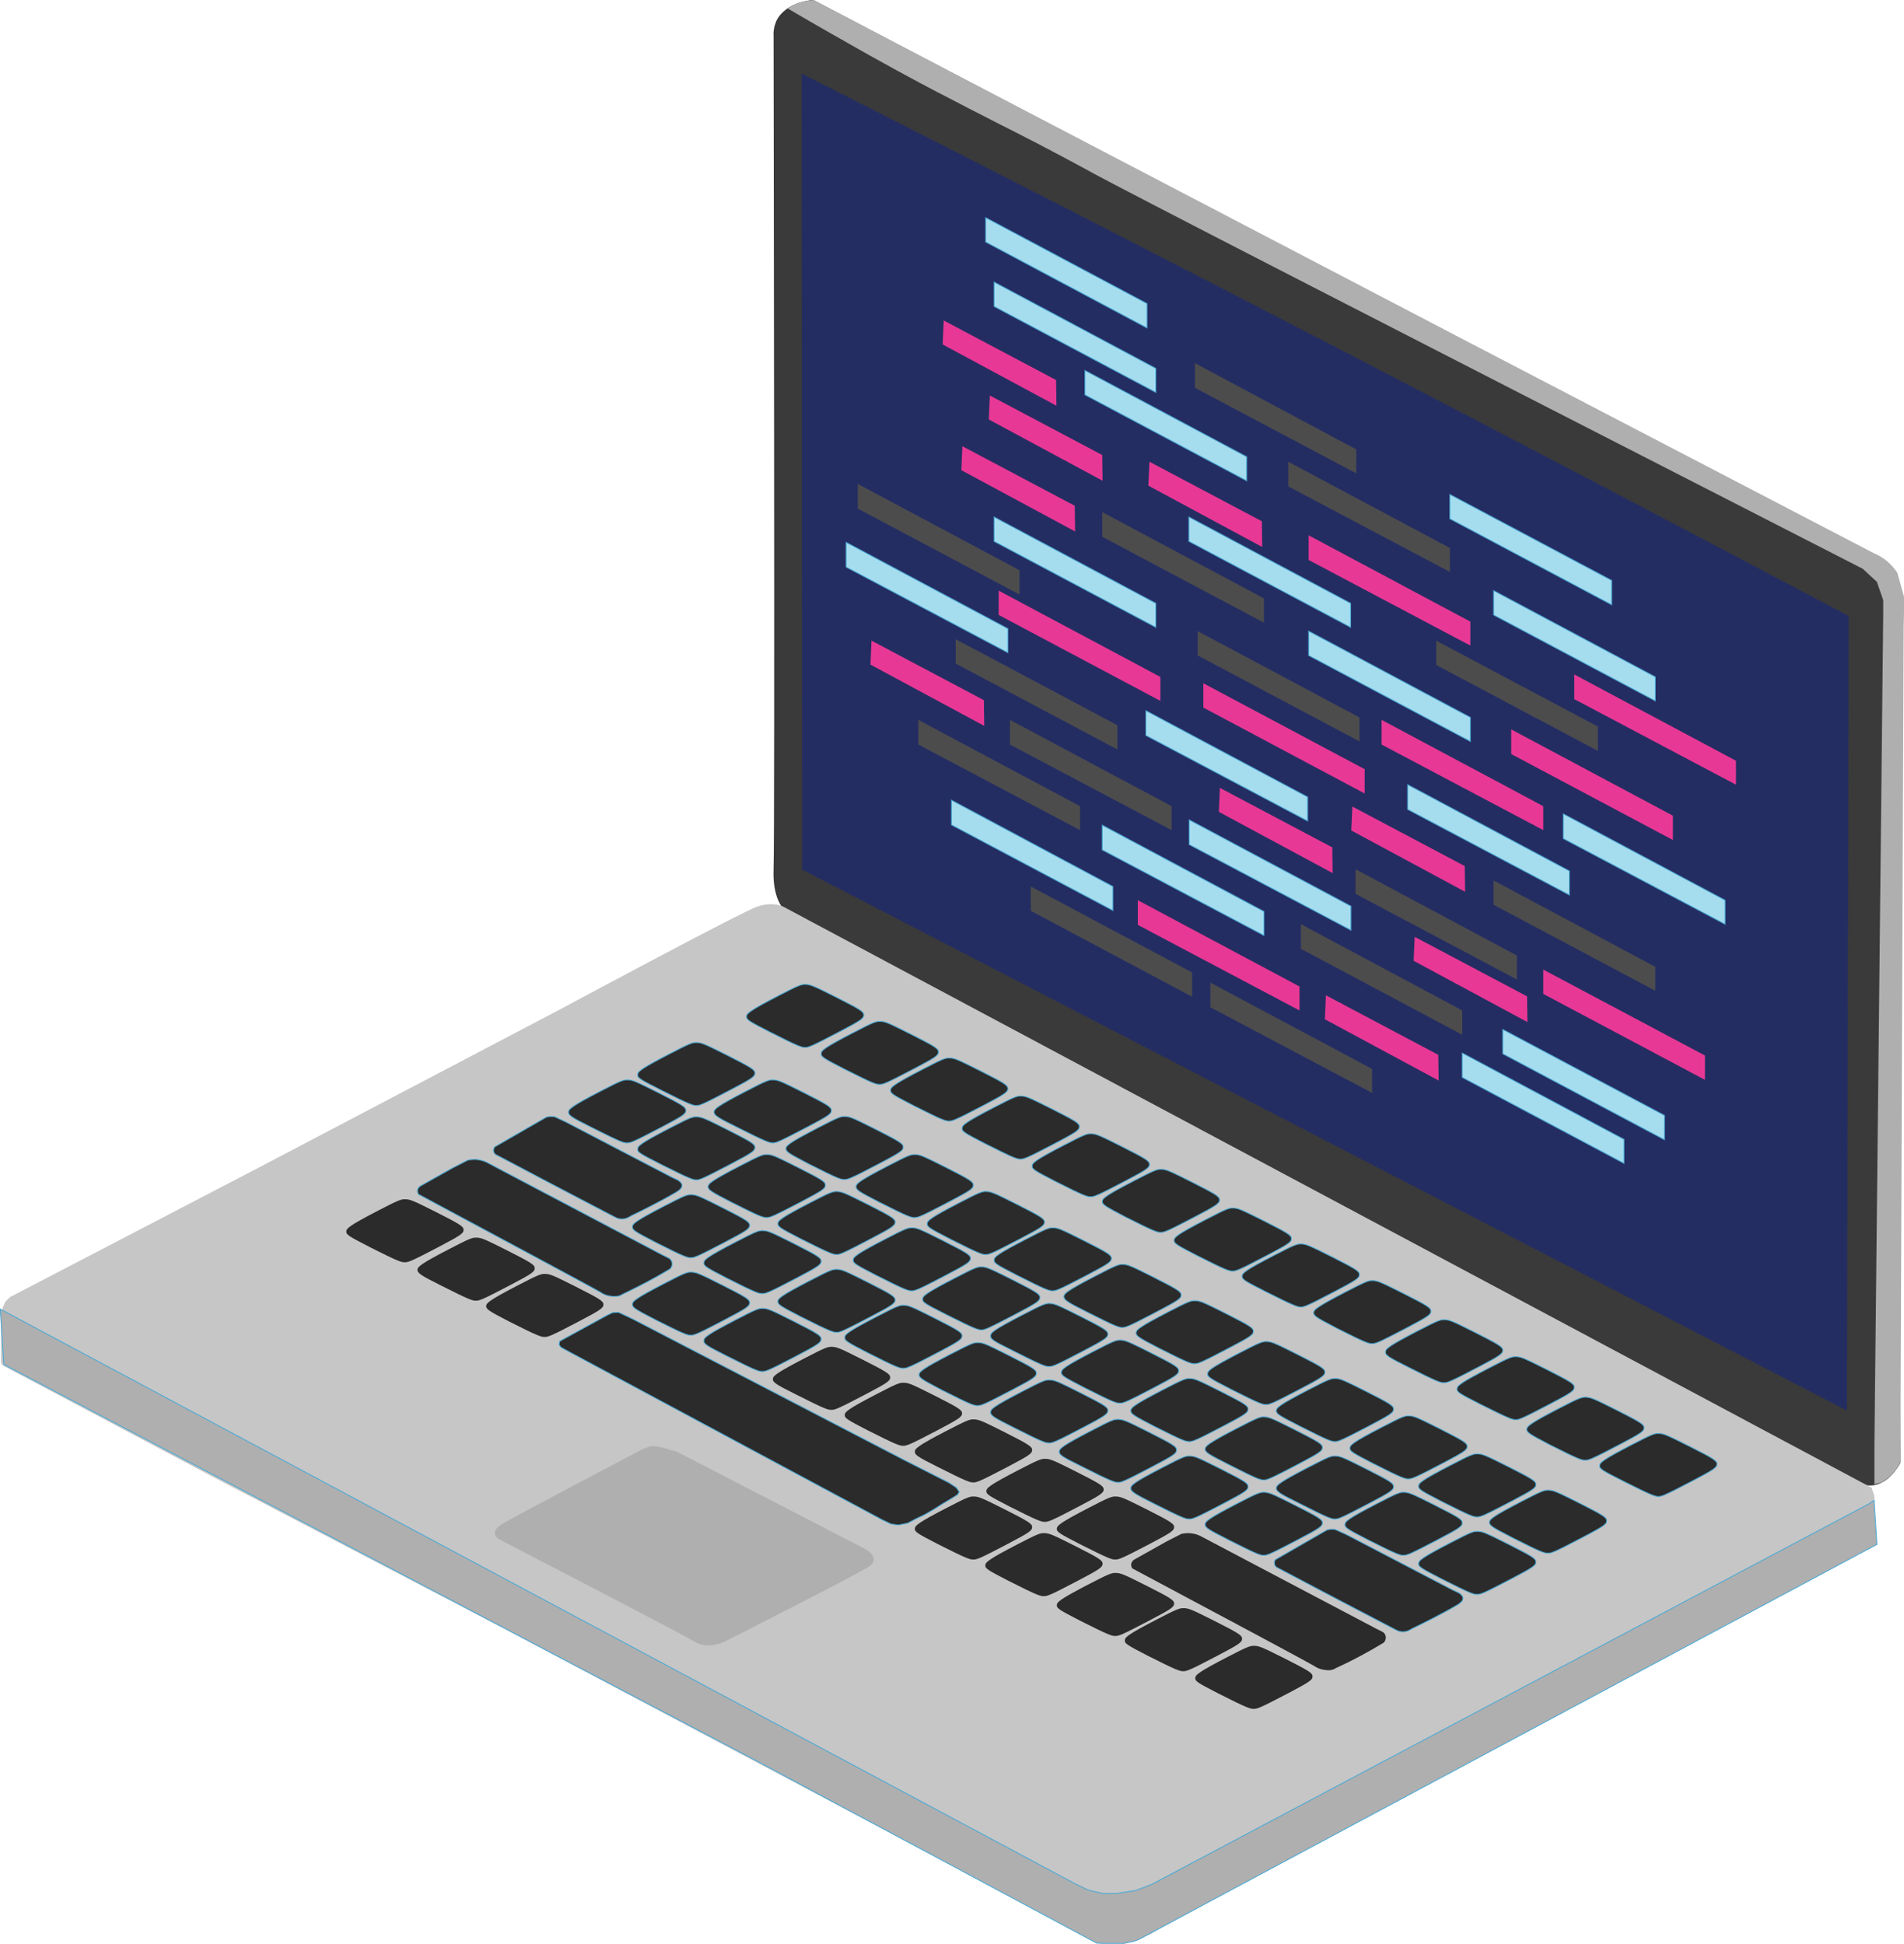 <?xml version="1.0" encoding="utf-8"?>
<!-- Generator: Adobe Illustrator 22.1.0, SVG Export Plug-In . SVG Version: 6.00 Build 0)  -->
<svg version="1.1" id="Слой_1" xmlns="http://www.w3.org/2000/svg" xmlns:xlink="http://www.w3.org/1999/xlink" x="0px" y="0px"
	 viewBox="0 0 540.5 551.9" style="enable-background:new 0 0 540.5 551.9;" xml:space="preserve">
<style type="text/css">
	.st0{fill:#3A3A3A;}
	.st1{fill:#242D62;}
	.st2{fill:#C6C6C6;}
	.st3{fill:#AFAFAF;}
	.st4{fill:#2B2B2B;stroke:#4AA9D5;stroke-width:0.25;stroke-miterlimit:10;}
	.st5{fill:#A5DDEF;}
	.st6{fill:#2B2B2B;}
	.st7{fill:#A5DDEF;stroke:#4AA9D5;stroke-width:0.25;stroke-miterlimit:10;}
	.st8{fill:#E83895;}
	.st9{fill:#4C4C4D;}
	.st10{fill:#AFAFAF;stroke:#4AA9D5;stroke-width:0.25;stroke-miterlimit:10;}
</style>
<title>pc</title>
<path class="st0" d="M230.9,0l301.5,158.3c0,0,8,3.5,7,17s0.1,240,0.1,240s-4.6,9.5-12.5,5.5S223.4,259,223.4,259s-4.2-2.5-3.8-12.3
	s0-236.4,0-236.4c-0.1-1.5,0.2-3,0.8-4.4C223.1,0.5,230.4,0,230.9,0z"/>
<path class="st1" d="M385.8,102c46.4,24.1,92.8,48.4,139,72.9v4.9l-0.5,217.5v3.2L227.7,246.9v-4.2l-0.1-221.8
	C280.5,47.7,333.2,74.7,385.8,102z"/>
<path class="st2" d="M0.8,387.7l59,31.3l83.8,43.7l156.8,83l4.8,2.7l2.3,1.3l1.9,0.9l2.3,0.7h1.2l2.4,0.1h4l1.7-0.2l2.3-0.6l2.1-0.9
	l1.5-0.7l1.6-1l22.5-12.4l46.6-25.1L530.3,439l1.8-1.4v-12.8l-0.8-2.4l-309-165c0,0-2.8-1.5-7.3,0s-56.4,29.4-56.4,29.4l-85.5,44.9
	L2.8,368.3l-1.3,1.3l-0.7,1.6l-0.5,2.3V387L0.8,387.7z"/>
<path class="st3" d="M192,412.1l53.8,27.8c0,0,4.3,2.5,1,4.8s-41.3,21.5-41.3,21.5s-4.7,2.2-8.2,0S141.6,437,141.6,437
	s-3.3-1.8,1.3-4.5s38.3-20.4,38.3-20.4l1.3-0.7l1.4-0.5l0.8-0.3h1.4l1.6,0.3l1.8,0.5l1,0.4L192,412.1z"/>
<polygon class="st4" points="158.9,380.8 172.6,373.3 173.9,372.7 175.5,372.6 176,372.8 179.6,374.5 256.6,414.5 269.4,421 
	271.5,422.4 272.3,423.6 271.8,424.4 270.7,425.1 267.7,426.9 265,428.6 262.4,430.1 260.3,431.1 257.6,432.5 255,433 252.9,432.7 
	250.4,431.5 161.9,384 159.7,382.8 159.1,382.4 158.7,381.7 "/>
<path class="st4" d="M362.3,422.6c0-0.9,0.8-1.7,9.1-6c5.6-2.9,6.4-3.2,7.5-3.2c1.6,0,2.4,0.4,8.8,3.6c6.9,3.5,7.9,4.1,7.9,5.1
	s-0.9,1.6-7,4.8c-8,4.2-8.7,4.4-9.6,4.4c-1.1,0-1.8-0.2-10.1-4.4C363.2,424.1,362.4,423.5,362.3,422.6z"/>
<path class="st5" d="M402.7,444c0-0.9,0.8-1.7,9.1-6c5.6-2.9,6.4-3.2,7.5-3.2c1.6,0,2.4,0.4,8.8,3.6c6.9,3.5,7.9,4.1,7.9,5.1
	s-0.9,1.6-7,4.8c-8,4.2-8.7,4.4-9.7,4.4s-1.8-0.2-10.1-4.4C403.6,445.4,402.7,444.9,402.7,444z"/>
<path class="st4" d="M381.8,432.9c0-0.9,0.8-1.7,9.1-6c5.6-2.9,6.4-3.2,7.5-3.2c1.6,0,2.4,0.4,8.8,3.6c6.9,3.5,7.9,4.1,7.9,5.1
	s-0.9,1.6-7,4.8c-8,4.2-8.7,4.4-9.7,4.4s-1.8-0.2-10.1-4.4C382.7,434.3,381.8,433.8,381.8,432.9z"/>
<path class="st4" d="M402.7,444c0-0.9,0.8-1.7,9.1-6c5.6-2.9,6.4-3.2,7.5-3.2c1.6,0,2.4,0.4,8.8,3.6c6.9,3.5,7.9,4.1,7.9,5.1
	s-0.9,1.6-7,4.8c-8,4.2-8.7,4.4-9.7,4.4s-1.8-0.2-10.1-4.4C403.6,445.4,402.7,444.9,402.7,444z"/>
<path class="st4" d="M402.7,422c0-0.9,0.8-1.7,9.1-6c5.6-2.9,6.4-3.2,7.5-3.2c1.6,0,2.4,0.4,8.8,3.6c6.9,3.5,7.9,4.1,7.9,5.1
	s-0.9,1.6-7,4.8c-8,4.2-8.7,4.4-9.7,4.4s-1.8-0.2-10.1-4.4C403.6,423.4,402.7,422.9,402.7,422z"/>
<path class="st4" d="M422.8,432.3c0-0.9,0.8-1.7,9.1-6c5.6-2.9,6.4-3.2,7.5-3.2c1.6,0,2.4,0.4,8.8,3.6c6.9,3.5,7.9,4.1,7.9,5.1
	s-0.9,1.6-7,4.8c-8,4.2-8.7,4.4-9.7,4.4s-1.8-0.2-10.1-4.4C423.7,433.7,422.9,433.2,422.8,432.3z"/>
<path class="st4" d="M383.2,411.2c0-0.9,0.8-1.7,9.1-6c5.6-2.9,6.4-3.2,7.5-3.2c1.6,0,2.4,0.4,8.8,3.6c6.9,3.5,7.9,4.1,7.9,5.1
	s-0.9,1.6-7,4.8c-8,4.2-8.7,4.4-9.7,4.4s-1.8-0.2-10.1-4.4C384.1,412.6,383.2,412.1,383.2,411.2z"/>
<path class="st4" d="M362.3,400.6c0-0.9,0.8-1.7,9.1-6c5.6-2.9,6.4-3.2,7.5-3.2c1.6,0,2.4,0.4,8.8,3.6c6.9,3.5,7.9,4.1,7.9,5.1
	s-0.9,1.6-7,4.8c-8,4.2-8.7,4.4-9.6,4.4c-1.1,0-1.8-0.2-10.1-4.4C363.2,402,362.4,401.5,362.3,400.6z"/>
<path class="st4" d="M342.1,411.5c0-0.9,0.8-1.7,9.1-6c5.6-2.9,6.4-3.2,7.5-3.2c1.6,0,2.4,0.4,8.8,3.6c6.9,3.5,7.9,4.1,7.9,5.1
	s-0.9,1.6-7,4.8c-8,4.2-8.7,4.4-9.6,4.4c-1.1,0-1.8-0.2-10.1-4.4C343,412.9,342.2,412.4,342.1,411.5z"/>
<path class="st4" d="M321,422.6c0-0.9,0.8-1.7,9.1-6c5.6-2.9,6.4-3.2,7.5-3.2c1.6,0,2.4,0.4,8.8,3.6c6.9,3.5,7.9,4.1,7.9,5.1
	s-0.9,1.6-7,4.8c-8,4.2-8.7,4.4-9.7,4.4s-1.8-0.2-10.1-4.4C321.9,424.1,321.1,423.5,321,422.6z"/>
<path class="st4" d="M342.1,432.9c0-0.9,0.8-1.7,9.1-6c5.6-2.9,6.4-3.2,7.5-3.2c1.6,0,2.4,0.4,8.8,3.6c6.9,3.5,7.9,4.1,7.9,5.1
	s-0.9,1.6-7,4.8c-8,4.2-8.7,4.4-9.6,4.4c-1.1,0-1.8-0.2-10.1-4.4C343,434.3,342.2,433.8,342.1,432.9z"/>
<path class="st6" d="M300,434.1c0-0.9,0.8-1.7,9.1-6c5.6-2.9,6.4-3.2,7.5-3.2c1.6,0,2.4,0.4,8.8,3.6c6.9,3.5,7.9,4.1,7.9,5.1
	s-0.9,1.6-7,4.8c-8,4.2-8.7,4.4-9.7,4.4s-1.8-0.2-10.1-4.4C300.9,435.5,300,435,300,434.1z"/>
<path class="st4" d="M342.8,390.1c0-0.9,0.8-1.7,9.1-6c5.6-2.9,6.4-3.2,7.5-3.2c1.6,0,2.4,0.4,8.8,3.6c6.9,3.5,7.9,4.1,7.9,5.1
	s-0.9,1.6-7,4.8c-8,4.2-8.7,4.4-9.7,4.4s-1.8-0.2-10.1-4.4C343.7,391.5,342.8,391,342.8,390.1z"/>
<path class="st4" d="M321,400.6c0-0.9,0.8-1.7,9.1-6c5.6-2.9,6.4-3.2,7.5-3.2c1.6,0,2.4,0.4,8.8,3.6c6.9,3.5,7.9,4.1,7.9,5.1
	s-0.9,1.6-7,4.8c-8,4.2-8.7,4.4-9.7,4.4s-1.8-0.2-10.1-4.4C321.9,402,321.1,401.5,321,400.6z"/>
<path class="st4" d="M300.7,412.2c0-0.9,0.8-1.7,9.1-6c5.6-2.9,6.3-3.2,7.5-3.2c1.6,0,2.4,0.4,8.8,3.6c6.9,3.5,7.9,4.1,7.9,5.1
	s-0.9,1.6-7,4.8c-8,4.2-8.7,4.4-9.6,4.4s-1.8-0.2-10.1-4.4C301.6,413.7,300.7,413.1,300.7,412.2z"/>
<path class="st6" d="M280,423.4c0-0.9,0.8-1.7,9.1-6c5.6-2.9,6.4-3.2,7.5-3.2c1.6,0,2.4,0.4,8.8,3.6c6.9,3.5,7.9,4.1,7.9,5.1
	s-0.9,1.6-7,4.8c-8,4.2-8.7,4.4-9.7,4.4s-1.8-0.2-10.1-4.4C280.9,424.8,280,424.3,280,423.4z"/>
<path class="st6" d="M259.7,434.1c0-0.9,0.8-1.7,9.1-6c5.6-2.9,6.4-3.2,7.5-3.2c1.6,0,2.4,0.4,8.8,3.6c6.9,3.5,7.9,4.1,7.9,5.1
	s-0.9,1.6-7,4.8c-8,4.2-8.7,4.4-9.7,4.4s-1.8-0.2-10.1-4.4C260.6,435.5,259.7,435,259.7,434.1z"/>
<path class="st6" d="M279.7,444.5c0-0.9,0.8-1.7,9.1-6c5.6-2.9,6.4-3.2,7.5-3.2c1.6,0,2.4,0.4,8.8,3.6c6.9,3.5,7.9,4.1,7.9,5.1
	s-0.9,1.6-7,4.8c-8,4.2-8.7,4.4-9.7,4.4s-1.8-0.2-10.1-4.4C280.6,445.9,279.7,445.4,279.7,444.5z"/>
<path class="st6" d="M300,455.8c0-0.9,0.8-1.7,9.1-6c5.6-2.9,6.4-3.2,7.5-3.2c1.6,0,2.4,0.4,8.8,3.6c6.9,3.5,7.9,4.1,7.9,5.1
	s-0.9,1.6-7,4.8c-8,4.2-8.7,4.4-9.7,4.4s-1.8-0.2-10.1-4.4C300.9,457.2,300,456.7,300,455.8z"/>
<path class="st6" d="M319.3,465.8c0-0.9,0.8-1.7,9.1-6c5.6-2.9,6.4-3.2,7.5-3.2c1.6,0,2.4,0.4,8.8,3.6c6.9,3.5,7.9,4.1,7.9,5.1
	s-0.9,1.6-7,4.8c-8,4.2-8.7,4.4-9.7,4.4s-1.8-0.2-10.1-4.4C320.2,467.2,319.3,466.7,319.3,465.8z"/>
<path class="st6" d="M339.3,476.5c0-0.9,0.8-1.7,9.1-6c5.6-2.9,6.4-3.2,7.5-3.2c1.6,0,2.4,0.4,8.8,3.6c6.9,3.5,7.9,4.1,7.9,5.1
	s-0.9,1.6-7,4.8c-8,4.2-8.7,4.4-9.7,4.4s-1.8-0.2-10.1-4.4C340.2,477.9,339.3,477.4,339.3,476.5z"/>
<path class="st6" d="M259.7,412.2c0-0.9,0.8-1.7,9.1-6c5.6-2.9,6.4-3.2,7.5-3.2c1.6,0,2.4,0.4,8.8,3.6c6.9,3.5,7.9,4.1,7.9,5.1
	s-0.9,1.6-7,4.8c-8,4.2-8.7,4.4-9.7,4.4s-1.8-0.2-10.1-4.4C260.6,413.7,259.7,413.1,259.7,412.2z"/>
<path class="st4" d="M281.2,401c0-0.9,0.8-1.7,9.1-6c5.6-2.9,6.4-3.2,7.5-3.2c1.6,0,2.4,0.4,8.8,3.6c6.9,3.5,7.9,4.1,7.9,5.1
	s-0.9,1.6-7,4.8c-8,4.2-8.7,4.4-9.7,4.4s-1.8-0.2-10.1-4.4C282.1,402.5,281.2,401.9,281.2,401z"/>
<path class="st4" d="M301.3,389.7c0-0.9,0.8-1.7,9.1-6c5.6-2.9,6.4-3.2,7.5-3.2c1.6,0,2.4,0.4,8.8,3.6c6.9,3.5,7.9,4.1,7.9,5.1
	s-0.9,1.6-7,4.8c-8,4.2-8.7,4.4-9.7,4.4s-1.8-0.2-10.1-4.4C302.2,391.1,301.3,390.6,301.3,389.7z"/>
<path class="st4" d="M322.5,378.5c0-0.9,0.8-1.7,9.1-6c5.6-2.9,6.4-3.2,7.5-3.2c1.6,0,2.4,0.4,8.8,3.6c6.9,3.5,7.9,4.1,7.9,5.1
	s-0.9,1.6-7,4.8c-8,4.2-8.7,4.4-9.7,4.4s-1.8-0.2-10.1-4.4C323.4,379.9,322.6,379.4,322.5,378.5z"/>
<path class="st4" d="M302,368.2c0-0.9,0.8-1.7,9.1-6c5.6-2.9,6.4-3.2,7.5-3.2c1.6,0,2.4,0.4,8.8,3.6c6.9,3.5,7.9,4.1,7.9,5.1
	s-0.9,1.6-7,4.8c-8,4.2-8.7,4.4-9.7,4.4s-1.8-0.2-10.1-4.4C302.9,369.7,302.1,369.1,302,368.2z"/>
<path class="st4" d="M281.2,379.3c0-0.9,0.8-1.7,9.1-6c5.6-2.9,6.4-3.2,7.5-3.2c1.6,0,2.4,0.4,8.8,3.6c6.9,3.5,7.9,4.1,7.9,5.1
	s-0.9,1.6-7,4.8c-8,4.2-8.7,4.4-9.7,4.4s-1.8-0.2-10.1-4.4C282.1,380.8,281.2,380.3,281.2,379.3z"/>
<path class="st4" d="M260.9,390.4c0-0.9,0.8-1.7,9.1-6c5.6-2.9,6.4-3.2,7.5-3.2c1.6,0,2.4,0.4,8.8,3.6c6.9,3.5,7.9,4.1,7.9,5.1
	s-0.9,1.6-7,4.8c-8,4.2-8.7,4.4-9.7,4.4s-1.8-0.2-10.1-4.4C261.9,391.8,261,391.3,260.9,390.4z"/>
<path class="st6" d="M239.8,401.8c0-0.9,0.8-1.7,9.1-6c5.6-2.9,6.4-3.2,7.5-3.2c1.6,0,2.4,0.4,8.8,3.6c6.9,3.5,7.9,4.1,7.9,5.1
	s-0.9,1.6-7,4.8c-8,4.2-8.7,4.4-9.7,4.4c-1,0-1.8-0.2-10.1-4.4C240.7,403.2,239.8,402.7,239.8,401.8z"/>
<path class="st4" d="M333.3,352.2c0-0.9,0.8-1.7,9.1-6c5.6-2.9,6.4-3.2,7.5-3.2c1.6,0,2.4,0.4,8.8,3.6c6.9,3.5,7.9,4.1,7.9,5.1
	s-0.9,1.6-7,4.8c-8,4.2-8.7,4.4-9.7,4.4s-1.8-0.2-10.1-4.4C334.2,353.6,333.3,353.1,333.3,352.2z"/>
<path class="st4" d="M352.6,362.4c0-0.9,0.8-1.7,9.1-6c5.6-2.9,6.4-3.2,7.5-3.2c1.6,0,2.4,0.4,8.8,3.6c6.9,3.5,7.9,4.1,7.9,5.1
	s-0.9,1.6-7,4.8c-8,4.2-8.7,4.4-9.6,4.4s-1.8-0.2-10.1-4.4C353.5,363.8,352.6,363.3,352.6,362.4z"/>
<path class="st4" d="M372.9,372.8c0-0.9,0.8-1.7,9.1-6c5.6-2.9,6.4-3.2,7.5-3.2c1.6,0,2.4,0.4,8.8,3.6c6.9,3.5,7.9,4.1,7.9,5.1
	s-0.9,1.6-7,4.8c-8,4.2-8.7,4.4-9.7,4.4s-1.8-0.2-10.1-4.4C373.9,374.2,373,373.7,372.9,372.8z"/>
<path class="st4" d="M393.3,383.9c0-0.9,0.8-1.7,9.1-6c5.6-2.9,6.4-3.2,7.5-3.2c1.6,0,2.4,0.4,8.8,3.6c6.9,3.5,7.9,4.1,7.9,5.1
	s-0.9,1.6-7,4.8c-8,4.2-8.7,4.4-9.7,4.4s-1.8-0.2-10.1-4.4C394.2,385.4,393.3,384.8,393.3,383.9z"/>
<path class="st4" d="M413.6,394.4c0-0.9,0.8-1.7,9.1-6c5.6-2.9,6.4-3.2,7.5-3.2c1.6,0,2.4,0.4,8.8,3.6c6.9,3.5,7.9,4.1,7.9,5.1
	s-0.9,1.6-7,4.8c-8,4.2-8.7,4.4-9.6,4.4s-1.8-0.2-10.1-4.4C414.5,395.8,413.6,395.3,413.6,394.4z"/>
<path class="st4" d="M433.4,405.9c0-0.9,0.8-1.7,9.1-6c5.6-2.9,6.4-3.2,7.5-3.2c1.6,0,2.4,0.4,8.8,3.6c6.9,3.5,7.9,4.1,7.9,5.1
	s-0.9,1.6-7,4.8c-8,4.2-8.7,4.4-9.7,4.4s-1.8-0.2-10.1-4.4C434.4,407.3,433.5,406.8,433.4,405.9z"/>
<path class="st4" d="M454.1,416.2c0-0.9,0.8-1.7,9.1-6c5.6-2.9,6.4-3.2,7.5-3.2c1.6,0,2.4,0.4,8.8,3.6c6.9,3.5,7.9,4.1,7.9,5.1
	s-0.9,1.6-7,4.8c-8,4.2-8.7,4.4-9.6,4.4s-1.8-0.2-10.1-4.4C455,417.6,454.1,417.1,454.1,416.2z"/>
<path class="st4" d="M282.2,357.8c0-0.9,0.8-1.7,9.1-6c5.6-2.9,6.4-3.2,7.5-3.2c1.6,0,2.4,0.4,8.8,3.6c6.9,3.5,7.9,4.1,7.9,5.1
	s-0.9,1.6-7,4.8c-8,4.2-8.7,4.4-9.7,4.4s-1.8-0.2-10.1-4.4C283.1,359.2,282.2,358.7,282.2,357.8z"/>
<path class="st4" d="M263.2,347.5c0-0.9,0.8-1.7,9.1-6c5.6-2.9,6.4-3.2,7.5-3.2c1.6,0,2.4,0.4,8.8,3.6c6.9,3.5,7.9,4.1,7.9,5.1
	s-0.9,1.6-7,4.8c-8,4.2-8.7,4.4-9.7,4.4s-1.8-0.2-10.1-4.4C264.1,348.9,263.2,348.4,263.2,347.5z"/>
<path class="st4" d="M242.2,357.8c0-0.9,0.8-1.7,9.1-6c5.6-2.9,6.4-3.2,7.5-3.2c1.6,0,2.4,0.4,8.8,3.6c6.9,3.5,7.9,4.1,7.9,5.1
	s-0.9,1.6-7,4.8c-8,4.2-8.7,4.4-9.7,4.4s-1.8-0.2-10.1-4.4C243.1,359.2,242.2,358.7,242.2,357.8z"/>
<path class="st4" d="M261.9,368.9c0-0.9,0.8-1.7,9.1-6c5.6-2.9,6.4-3.2,7.5-3.2c1.6,0,2.4,0.4,8.8,3.6c6.9,3.5,7.9,4.1,7.9,5.1
	s-0.9,1.6-7,4.8c-8,4.2-8.7,4.4-9.6,4.4s-1.8-0.2-10.1-4.4C262.8,370.3,261.9,369.8,261.9,368.9z"/>
<path class="st4" d="M220.8,369.6c0-0.9,0.8-1.7,9.1-6c5.6-2.9,6.4-3.2,7.5-3.2c1.6,0,2.4,0.4,8.8,3.6c6.9,3.5,7.9,4.1,7.9,5.1
	s-0.9,1.6-7,4.8c-8,4.2-8.7,4.4-9.6,4.4s-1.8-0.2-10.1-4.4C221.8,371,220.9,370.5,220.8,369.6z"/>
<path class="st4" d="M239.8,379.8c0-0.9,0.8-1.7,9.1-6c5.6-2.9,6.4-3.2,7.5-3.2c1.6,0,2.4,0.4,8.8,3.6c6.9,3.5,7.9,4.1,7.9,5.1
	s-0.9,1.6-7,4.8c-8,4.2-8.7,4.4-9.7,4.4c-1,0-1.8-0.2-10.1-4.4C240.7,381.2,239.8,380.7,239.8,379.8z"/>
<path class="st4" d="M199.8,380.7c0-0.9,0.8-1.7,9.1-6c5.6-2.9,6.4-3.2,7.5-3.2c1.6,0,2.4,0.4,8.8,3.6c6.9,3.5,7.9,4.1,7.9,5.1
	s-0.9,1.6-7,4.8c-8,4.2-8.7,4.4-9.7,4.4s-1.8-0.2-10.1-4.4C200.7,382.2,199.8,381.6,199.8,380.7z"/>
<path class="st6" d="M219.4,391.6c0-0.9,0.8-1.7,9.1-6c5.6-2.9,6.4-3.2,7.5-3.2c1.6,0,2.4,0.4,8.8,3.6c6.9,3.5,7.9,4.1,7.9,5.1
	s-0.9,1.6-7,4.8c-8,4.2-8.7,4.4-9.7,4.4s-1.8-0.2-10.1-4.4C220.3,393.1,219.4,392.5,219.4,391.6z"/>
<path class="st4" d="M199.8,358.6c0-0.9,0.8-1.7,9.1-6c5.6-2.9,6.4-3.2,7.5-3.2c1.6,0,2.4,0.4,8.8,3.6c6.9,3.5,7.9,4.1,7.9,5.1
	s-0.9,1.6-7,4.8c-8,4.2-8.7,4.4-9.7,4.4s-1.8-0.2-10.1-4.4C200.7,360,199.8,359.5,199.8,358.6z"/>
<path class="st4" d="M220.8,347.5c0-0.9,0.8-1.7,9.1-6c5.6-2.9,6.4-3.2,7.5-3.2c1.6,0,2.4,0.4,8.8,3.6c6.9,3.5,7.9,4.1,7.9,5.1
	s-0.9,1.6-7,4.8c-8,4.2-8.7,4.4-9.6,4.4s-1.8-0.2-10.1-4.4C221.8,348.9,220.9,348.4,220.8,347.5z"/>
<path class="st4" d="M243,337c0-0.9,0.8-1.7,9.1-6c5.6-2.9,6.4-3.2,7.5-3.2c1.6,0,2.4,0.4,8.8,3.6c6.9,3.5,7.9,4.1,7.9,5.1
	s-0.9,1.6-7,4.8c-8,4.2-8.7,4.4-9.7,4.4s-1.8-0.2-10.1-4.4C243.9,338.4,243.1,337.9,243,337z"/>
<path class="st4" d="M179.5,370.4c0-0.9,0.8-1.7,9.1-6c5.6-2.9,6.4-3.2,7.5-3.2c1.6,0,2.4,0.4,8.8,3.6c6.9,3.5,7.9,4.1,7.9,5.1
	s-0.9,1.6-7,4.8c-8,4.2-8.7,4.4-9.7,4.4s-1.8-0.2-10.1-4.4C180.4,371.8,179.6,371.3,179.5,370.4z"/>
<path class="st4" d="M179.5,348.4c0-0.9,0.8-1.7,9.1-6c5.6-2.9,6.4-3.2,7.5-3.2c1.6,0,2.4,0.4,8.8,3.6c6.9,3.5,7.9,4.1,7.9,5.1
	s-0.9,1.6-7,4.8c-8,4.2-8.7,4.4-9.7,4.4s-1.8-0.2-10.1-4.4C180.4,349.8,179.6,349.3,179.5,348.4z"/>
<path class="st4" d="M201,337c0-0.9,0.8-1.7,9.1-6c5.6-2.9,6.4-3.2,7.5-3.2c1.6,0,2.4,0.4,8.8,3.6c6.9,3.5,7.9,4.1,7.9,5.1
	s-0.9,1.6-7,4.8c-8,4.2-8.7,4.4-9.7,4.4s-1.8-0.2-10.1-4.4C201.9,338.4,201.1,337.9,201,337z"/>
<path class="st4" d="M223.1,326.2c0-0.9,0.8-1.7,9.1-6c5.6-2.9,6.4-3.2,7.5-3.2c1.6,0,2.4,0.4,8.8,3.6c6.9,3.5,7.9,4.1,7.9,5.1
	s-0.9,1.6-7,4.8c-8,4.2-8.7,4.4-9.7,4.4s-1.8-0.2-10.1-4.4C224.1,327.6,223.2,327.1,223.1,326.2z"/>
<path class="st4" d="M202.7,315.8c0-0.9,0.8-1.7,9.1-6c5.6-2.9,6.4-3.2,7.5-3.2c1.6,0,2.4,0.4,8.8,3.6c6.9,3.5,7.9,4.1,7.9,5.1
	s-0.9,1.6-7,4.8c-8,4.2-8.7,4.4-9.6,4.4s-1.8-0.2-10.1-4.4C203.6,317.3,202.8,316.7,202.7,315.8z"/>
<path class="st4" d="M181,326.3c0-0.9,0.8-1.7,9.1-6c5.6-2.9,6.4-3.2,7.5-3.2c1.6,0,2.4,0.4,8.8,3.6c6.9,3.5,7.9,4.1,7.9,5.1
	s-0.9,1.6-7,4.8c-8,4.2-8.7,4.4-9.6,4.4s-1.8-0.2-10.1-4.4C181.9,327.7,181,327.2,181,326.3z"/>
<path class="st4" d="M181,305.2c0-0.9,0.8-1.7,9.1-6c5.6-2.9,6.4-3.2,7.5-3.2c1.6,0,2.4,0.4,8.8,3.6c6.9,3.5,7.9,4.1,7.9,5.1
	s-0.9,1.6-7,4.8c-8,4.2-8.7,4.4-9.6,4.4s-1.8-0.2-10.1-4.4C181.9,306.6,181,306.1,181,305.2z"/>
<path class="st4" d="M161.4,315.8c0-0.9,0.8-1.7,9.1-6c5.6-2.9,6.4-3.2,7.5-3.2c1.6,0,2.4,0.4,8.8,3.6c6.9,3.5,7.9,4.1,7.9,5.1
	s-0.9,1.6-7,4.8c-8,4.2-8.7,4.4-9.7,4.4s-1.8-0.2-10.1-4.4C162.3,317.3,161.4,316.7,161.4,315.8z"/>
<path class="st4" d="M211.9,288.7c0-0.9,0.8-1.7,9.1-6c5.6-2.9,6.4-3.2,7.5-3.2c1.6,0,2.4,0.4,8.8,3.6c6.9,3.5,7.9,4.1,7.9,5.1
	s-0.9,1.6-7,4.8c-8,4.2-8.7,4.4-9.6,4.4c-1.1,0-1.8-0.2-10.1-4.4C212.8,290.1,212,289.6,211.9,288.7z"/>
<path class="st4" d="M312.9,341.2c0-0.9,0.8-1.7,9.1-6c5.6-2.9,6.4-3.2,7.5-3.2c1.6,0,2.4,0.4,8.8,3.6c6.9,3.5,7.9,4.1,7.9,5.1
	s-0.9,1.6-7,4.8c-8,4.2-8.7,4.4-9.7,4.4s-1.8-0.2-10.1-4.4C313.9,342.6,313,342.1,312.9,341.2z"/>
<path class="st4" d="M293,331.1c0-0.9,0.8-1.7,9.1-6c5.6-2.9,6.4-3.2,7.5-3.2c1.6,0,2.4,0.4,8.8,3.6c6.9,3.5,7.9,4.1,7.9,5.1
	s-0.9,1.6-7,4.8c-8,4.2-8.7,4.4-9.7,4.4s-1.8-0.2-10.1-4.4C293.9,332.5,293,332,293,331.1z"/>
<path class="st4" d="M273.1,320.4c0-0.9,0.8-1.7,9.1-6c5.6-2.9,6.4-3.2,7.5-3.2c1.6,0,2.4,0.4,8.8,3.6c6.9,3.5,7.9,4.1,7.9,5.1
	s-0.9,1.6-7,4.8c-8,4.2-8.7,4.4-9.7,4.4s-1.8-0.2-10.1-4.4C274,321.8,273.1,321.3,273.1,320.4z"/>
<path class="st4" d="M252.8,309.6c0-0.9,0.8-1.7,9.1-6c5.6-2.9,6.4-3.2,7.5-3.2c1.6,0,2.4,0.4,8.8,3.6c6.9,3.5,7.9,4.1,7.9,5.1
	s-0.9,1.6-7,4.8c-8,4.2-8.7,4.4-9.7,4.4s-1.8-0.2-10.1-4.4C253.7,311,252.8,310.5,252.8,309.6z"/>
<path class="st4" d="M233.1,299.2c0-0.9,0.8-1.7,9.1-6c5.6-2.9,6.4-3.2,7.5-3.2c1.6,0,2.4,0.4,8.8,3.6c6.9,3.5,7.9,4.1,7.9,5.1
	s-0.9,1.6-7,4.8c-8,4.2-8.7,4.4-9.7,4.4s-1.8-0.2-10.1-4.4C234,300.6,233.1,300.1,233.1,299.2z"/>
<path class="st6" d="M98.3,349.7c0-0.9,0.8-1.7,9.1-6c5.6-2.9,6.4-3.2,7.5-3.2c1.6,0,2.4,0.4,8.8,3.6c6.9,3.5,7.9,4.1,7.9,5.1
	s-0.9,1.6-7,4.8c-8,4.2-8.7,4.4-9.7,4.4s-1.8-0.2-10.1-4.4C99.2,351.1,98.3,350.6,98.3,349.7z"/>
<path class="st6" d="M118.5,360.6c0-0.9,0.8-1.7,9.1-6c5.6-2.9,6.4-3.2,7.5-3.2c1.6,0,2.4,0.4,8.8,3.6c6.9,3.5,7.9,4.1,7.9,5.1
	s-0.9,1.6-7,4.8c-8,4.2-8.7,4.4-9.7,4.4s-1.8-0.2-10.1-4.4C119.4,362.1,118.6,361.5,118.5,360.6z"/>
<path class="st6" d="M138,370.9c0-0.9,0.8-1.7,9.1-6c5.6-2.9,6.4-3.2,7.5-3.2c1.6,0,2.4,0.4,8.8,3.6c6.9,3.5,7.9,4.1,7.9,5.1
	s-0.9,1.6-7,4.8c-8,4.2-8.7,4.4-9.7,4.4s-1.8-0.2-10.1-4.4C138.9,372.3,138.1,371.8,138,370.9z"/>
<path class="st4" d="M382.2,435.7l30.1,15.7l1.7,0.8c0.4,0.2,1.4,0.9,1.3,1.7s-0.9,1.3-1.3,1.6c-4.3,2.6-10.8,5.8-12.9,6.8l-0.9,0.5
	c-0.5,0.3-1,0.4-1.5,0.5c-0.8,0.1-1.7-0.1-2.4-0.5c-1.5-0.8-15.2-7.9-33.9-17.8c-0.7-0.5-0.8-1.4-0.4-2.1c0,0,0.1-0.1,0.1-0.1
	l13.2-7.6l1.4-0.8c0.4-0.1,0.8-0.2,1.2-0.2c0.4,0,0.8,0,1.2,0.1L382.2,435.7z"/>
<path class="st4" d="M160.5,318.5l30.1,15.7l1.7,0.8c0.4,0.2,1.4,0.9,1.3,1.7s-0.9,1.3-1.3,1.6c-4.3,2.6-10.8,5.8-12.9,6.8l-0.9,0.5
	c-0.5,0.3-1,0.4-1.5,0.5c-0.8,0.1-1.7-0.1-2.4-0.5c-1.5-0.8-15.2-7.9-33.9-17.8c-0.4-0.3-0.6-0.7-0.6-1.1c0-0.4,0.1-0.8,0.4-1.1
	l13.2-7.6l1.4-0.8c0.4-0.1,0.8-0.2,1.2-0.2c0.4,0,0.8,0,1.2,0.1L160.5,318.5z"/>
<path class="st6" d="M341.3,436.4l49.3,26l2,1c0.5,0.4,0.8,0.9,0.8,1.5c0,0.6-0.2,1.1-0.6,1.5c-4.3,2.6-8.7,5-13.3,7.1l-1,0.5
	c-0.6,0.2-1.3,0.3-1.9,0.2c-1.2-0.1-2.4-0.4-3.4-1.1c-2-1.2-22.9-12.4-51.8-27.8c-0.2-0.3-0.3-0.8-0.3-1.2c0.1-0.5,0.4-1,0.9-1.3
	l9.1-5.1l4.3-2.2c0.6-0.1,1.2-0.2,1.8-0.2C338.7,435.3,340.1,435.7,341.3,436.4z"/>
<path class="st4" d="M138.7,330.3l49.3,26l2,1c0.5,0.4,0.8,0.9,0.8,1.5c0,0.6-0.2,1.1-0.6,1.5c-4.3,2.6-8.7,4.9-13.3,7.1l-1,0.5
	c-0.6,0.2-1.3,0.2-1.9,0.2c-1.2-0.1-2.4-0.4-3.4-1.1c-2-1.2-22.9-12.4-51.8-27.9c-0.2-0.3-0.3-0.7-0.3-1.1c0.1-0.5,0.4-1,0.9-1.3
	l9.1-5.1l4.3-2.2c0.6-0.1,1.2-0.2,1.8-0.2C136.1,329.2,137.5,329.6,138.7,330.3z"/>
<polygon class="st7" points="279.8,61.8 279.8,68.7 325.6,93.1 325.6,86.2 "/>
<polygon class="st7" points="282.2,80.1 282.2,87 328.1,111.4 328.1,104.6 "/>
<polygon class="st7" points="371.5,179.2 371.5,186.1 417.4,210.5 417.4,203.7 "/>
<polygon class="st7" points="337.5,146.8 337.5,153.7 383.4,178.1 383.4,171.3 "/>
<polygon class="st7" points="282.2,146.8 282.2,153.7 328.1,178.1 328.1,171.3 "/>
<path class="st8" d="M267.9,91l-0.3,6.8l32.3,17.4l-0.1-7.3L267.9,91z"/>
<polygon class="st8" points="283.5,167.7 283.5,174.6 329.4,199 329.4,192.2 "/>
<polygon class="st7" points="325.3,201.8 325.3,208.8 371.2,233.1 371.2,226.3 "/>
<path class="st8" d="M281,112.3l-0.3,6.8l32.3,17.4l-0.1-7.3L281,112.3z"/>
<polygon class="st7" points="308,105.2 308,112.1 353.9,136.5 353.9,129.7 "/>
<polygon class="st9" points="312.9,145.4 312.9,152.4 358.8,176.8 358.8,169.9 "/>
<polygon class="st9" points="339.2,103.1 339.2,110.1 385,134.4 385,127.6 "/>
<polygon class="st7" points="424,167.7 424,174.6 469.9,199 469.9,192.2 "/>
<polygon class="st8" points="371.5,152 371.5,159 417.4,183.3 417.4,176.5 "/>
<polygon class="st9" points="340,179.2 340,186.1 385.9,210.5 385.9,203.7 "/>
<polygon class="st9" points="407.7,181.9 407.7,188.8 453.6,213.2 453.6,206.3 "/>
<polygon class="st9" points="365.7,131.1 365.7,138.1 411.6,162.4 411.6,155.6 "/>
<polygon class="st9" points="271.3,181.5 271.3,188.4 317.2,212.8 317.2,205.9 "/>
<polygon class="st7" points="399.6,222.8 399.6,229.8 445.5,254.1 445.5,247.3 "/>
<polygon class="st7" points="411.6,140.4 411.6,147.3 457.5,171.7 457.5,164.8 "/>
<polygon class="st8" points="392.2,204.4 392.2,211.4 438.1,235.7 438.1,228.9 "/>
<polygon class="st8" points="341.6,194 341.6,200.9 387.4,225.3 387.4,218.4 "/>
<path class="st8" d="M326.3,131.1l-0.3,6.8l32.3,17.4l-0.1-7.3L326.3,131.1z"/>
<path class="st8" d="M273.2,126.7l-0.3,6.8l32.3,17.4l-0.1-7.3L273.2,126.7z"/>
<path class="st8" d="M346.3,223.7l-0.3,6.8l32.3,17.4l-0.1-7.3L346.3,223.7z"/>
<polygon class="st9" points="286.7,204.4 286.7,211.4 332.6,235.7 332.6,228.9 "/>
<polygon class="st9" points="260.7,204.4 260.7,211.4 306.6,235.7 306.6,228.9 "/>
<polygon class="st7" points="312.9,234.3 312.9,241.3 358.8,265.6 358.8,258.8 "/>
<path class="st8" d="M383.9,229l-0.3,6.8l32.3,17.4l-0.1-7.3L383.9,229z"/>
<polygon class="st7" points="337.6,232.8 337.6,239.8 383.5,264.1 383.5,257.3 "/>
<polygon class="st8" points="446.9,191.5 446.9,198.5 492.8,222.8 492.8,216 "/>
<polygon class="st9" points="384.8,246.8 384.8,253.8 430.6,278.1 430.6,271.3 "/>
<polygon class="st9" points="369.3,262.4 369.3,269.4 415.1,293.8 415.1,286.9 "/>
<path class="st8" d="M401.6,266l-0.3,6.8c10.8,5.8,21.5,11.6,32.3,17.4l-0.1-7.3L401.6,266z"/>
<polygon class="st7" points="415.1,299 415.1,305.9 461,330.3 461,323.5 "/>
<polygon class="st8" points="438.1,275.3 438.1,282.2 484,306.6 484,299.7 "/>
<polygon class="st8" points="429,207.1 429,214.1 474.9,238.5 474.9,231.6 "/>
<polygon class="st9" points="424,250 424,256.9 469.9,281.3 469.9,274.5 "/>
<polygon class="st7" points="443.8,231.1 443.8,238.1 489.7,262.4 489.7,255.6 "/>
<path class="st8" d="M247.4,181.9l-0.3,6.8l32.3,17.4l-0.1-7.3L247.4,181.9z"/>
<polygon class="st7" points="240.2,154 240.2,161 286.1,185.3 286.1,178.5 "/>
<polygon class="st9" points="243.5,137.4 243.5,144.4 289.4,168.8 289.4,161.9 "/>
<polygon class="st7" points="270.1,227.2 270.1,234.2 315.9,258.5 315.9,251.7 "/>
<polygon class="st8" points="323,255.6 323,262.6 368.9,286.9 368.9,280.1 "/>
<path class="st8" d="M376.4,282.6l-0.3,6.8l32.3,17.4l-0.1-7.3L376.4,282.6z"/>
<polygon class="st9" points="343.6,279 343.6,286 389.5,310.3 389.5,303.5 "/>
<polygon class="st9" points="292.6,251.7 292.6,258.6 338.4,283 338.4,276.1 "/>
<path class="st3" d="M533.9,421c1-0.5,1.9-1.2,2.8-2c0.6-0.6,1.1-1.2,1.6-1.8l1.2-2c0-2.6,0-5.2,0-7.7l0.9-229.4l0.2-8.3
	c-0.7-2.4-1.3-4.8-2-7.2c-1.6-2.4-3.9-4.4-6.6-5.5L416.6,97L230.9,0c-0.7,0.1-1.4,0.2-2.1,0.3c-0.7,0.1-1.4,0.3-2.1,0.5
	c-0.5,0.2-0.9,0.4-1.3,0.6c-0.6,0.3-1.2,0.6-1.8,1c8.5,5,16.3,9.4,23.2,13.3c11.1,6.2,19.7,10.7,21.9,11.8c2,1,5.1,2.7,8.5,4.4
	c5.4,2.8,9.2,4.7,10.4,5.3c10.1,5.1,21.3,11.2,23.1,12.2c9.8,5.3,68.2,35.4,218.1,112.1l4,3.7l1.8,5.2v4l-2.5,236.3v10.7"/>
<polygon class="st10" points="0.1,371.7 305.1,534.8 308.8,536.6 312.9,537.6 317,537.6 322.3,536.8 327,535 530.7,426.9 532,426 
	532.8,438.5 323,550.8 321.8,551.2 320.4,551.5 319,551.8 317.4,551.8 315.8,551.8 314.8,551.8 313.3,551.8 311.3,551.7 
	215.2,500.2 2,387.9 1.1,387.4 0.1,372.2 "/>
<polygon class="st7" points="426.6,292.3 426.6,299.2 472.5,323.6 472.5,316.7 "/>
</svg>
